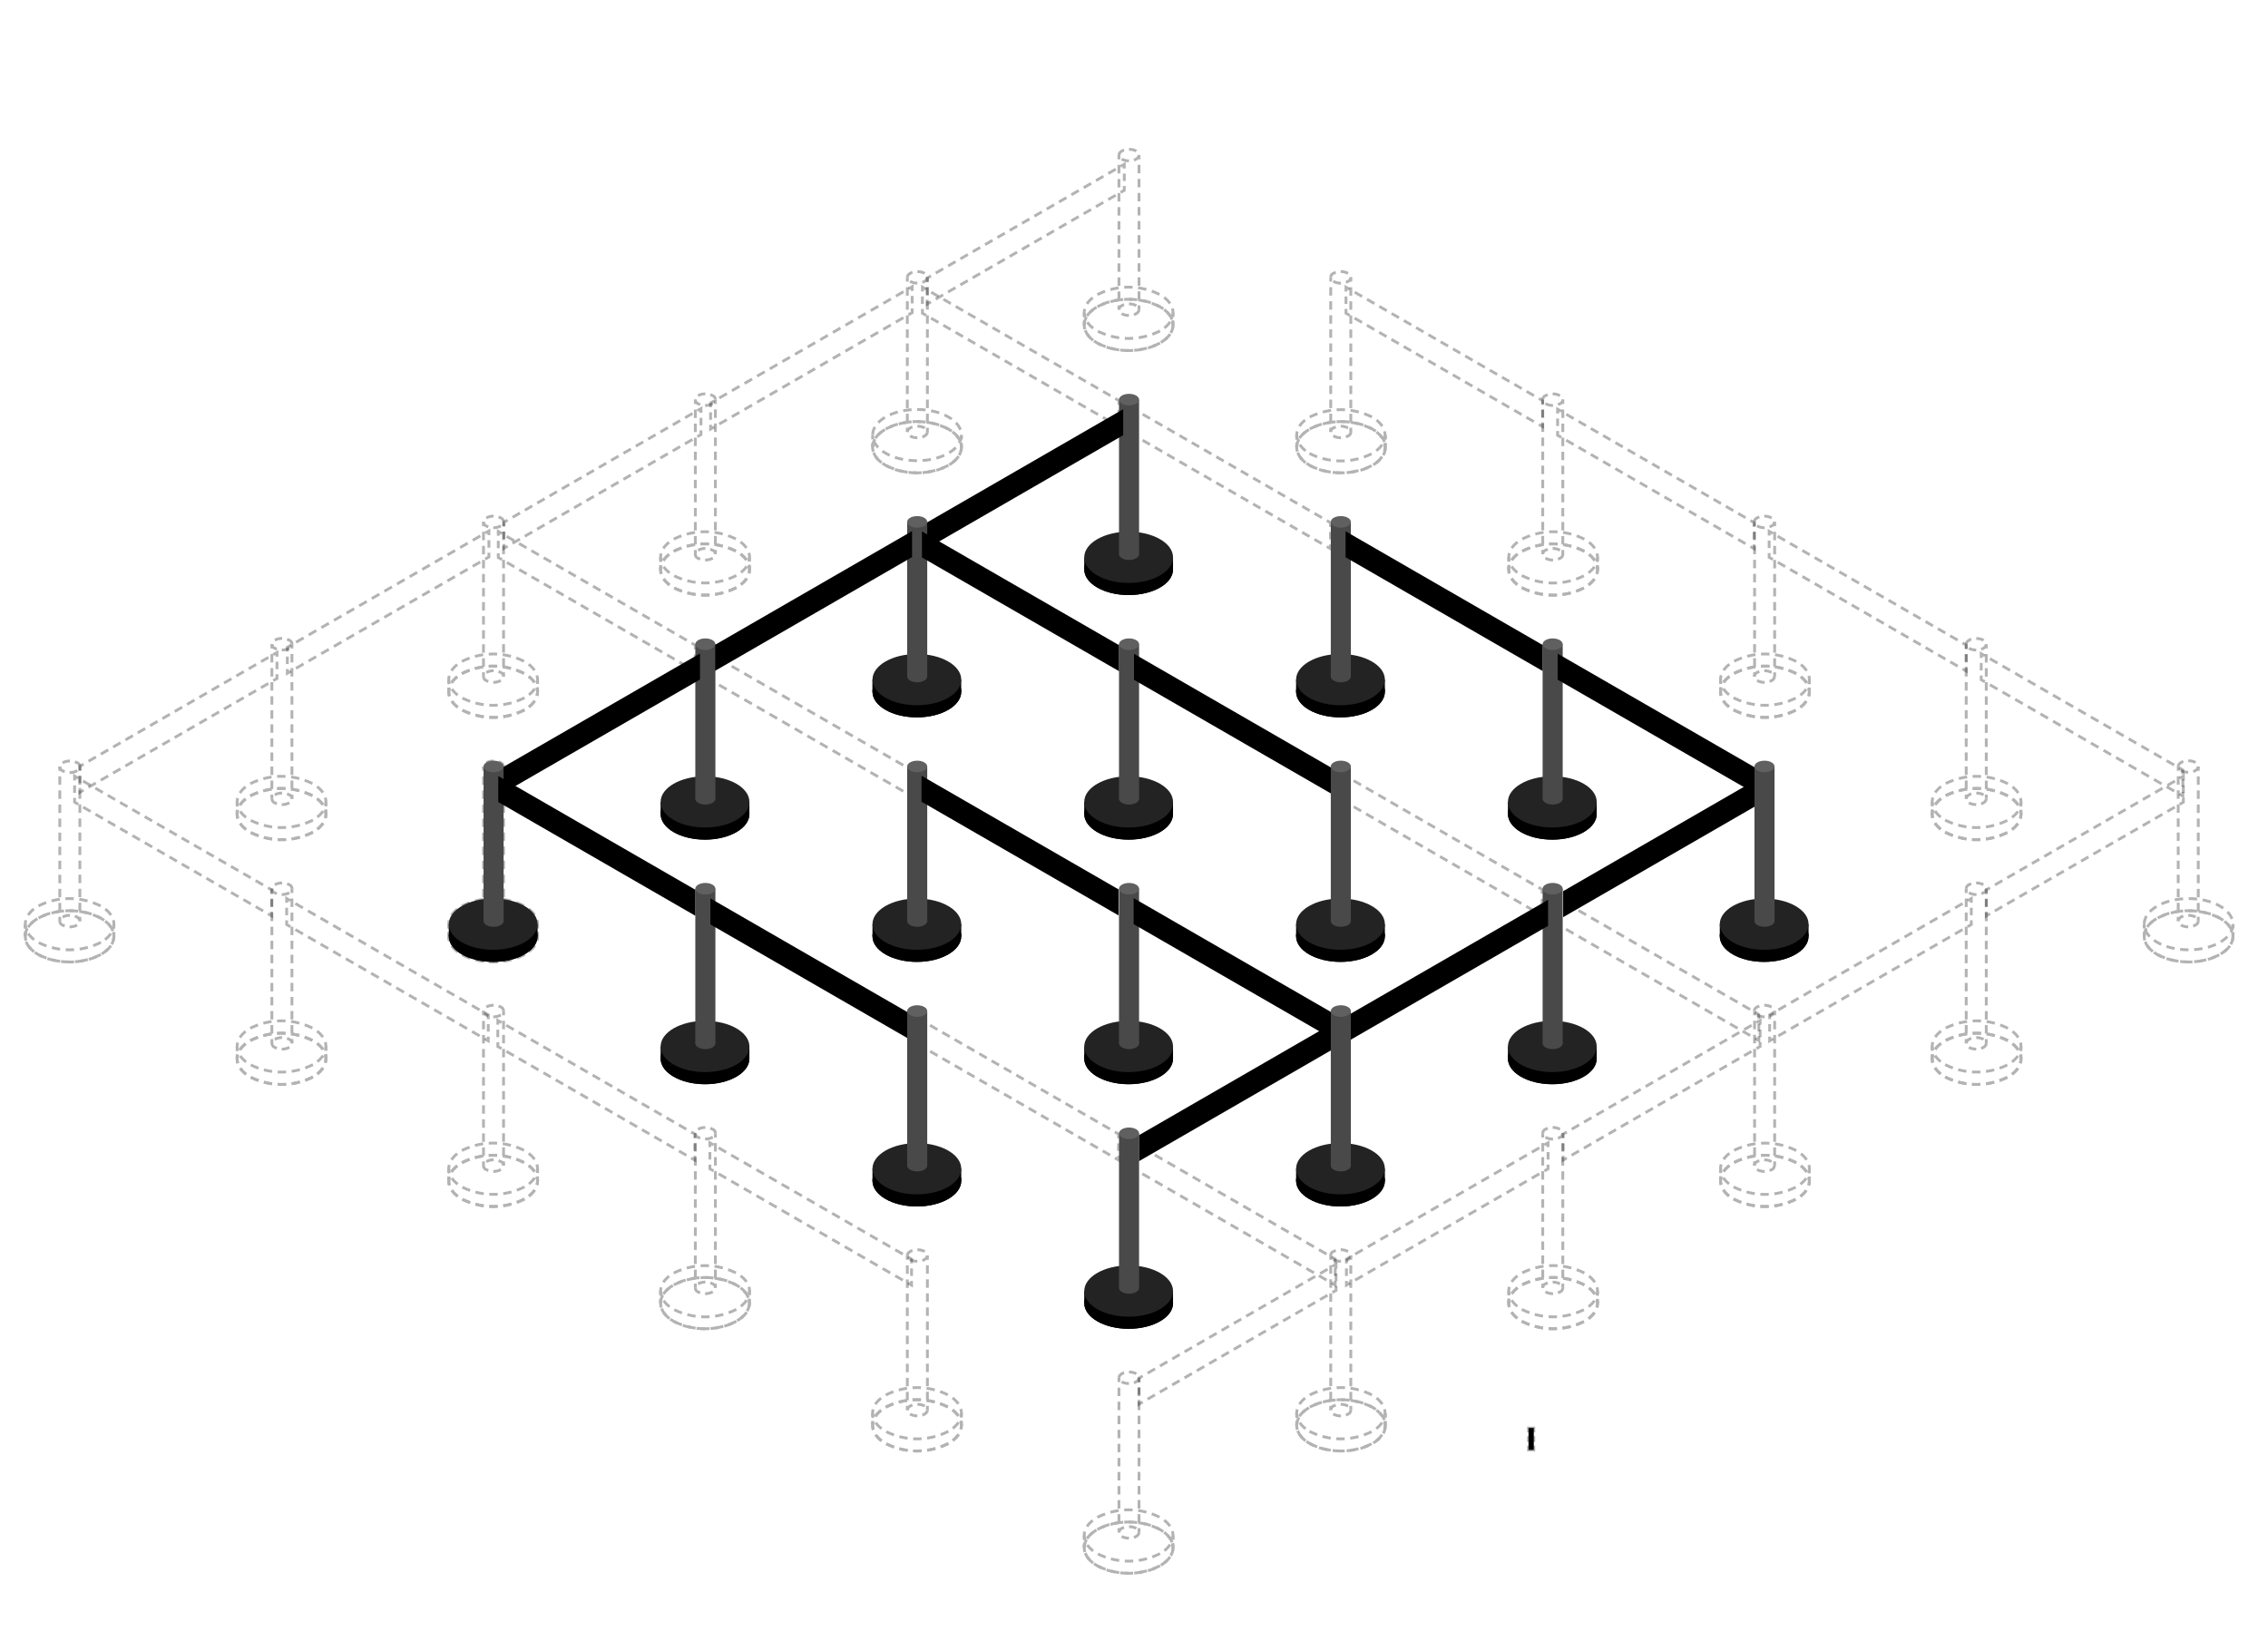 <svg id="Layer_1" data-name="Layer 1" xmlns="http://www.w3.org/2000/svg" viewBox="0 0 400.09 287.78"><defs><style>.cls-1{opacity:0.3;}.cls-10,.cls-11,.cls-12,.cls-13,.cls-14,.cls-15,.cls-16,.cls-2,.cls-3,.cls-4,.cls-5,.cls-6,.cls-7,.cls-8,.cls-9{fill:none;stroke:#000;stroke-miterlimit:10;stroke-width:0.5px;}.cls-2{stroke-dasharray:1.48 0.99;}.cls-4{stroke-dasharray:1.49 0.99;}.cls-5{stroke-dasharray:1.34 0.89;}.cls-6{stroke-dasharray:1.5 1;}.cls-7{stroke-dasharray:1.32 0.88;}.cls-8{stroke-dasharray:1.5 1;}.cls-9{stroke-dasharray:1.32 0.88;}.cls-10{stroke-dasharray:1.51 1;}.cls-11{stroke-dasharray:1.51 1;}.cls-12{stroke-dasharray:1.54 1.03;}.cls-13{stroke-dasharray:1.5 1;}.cls-14{stroke-dasharray:1.5 1;}.cls-15{stroke-dasharray:1.51 1;}.cls-16{stroke-dasharray:1.01 0.67;}.cls-17{fill:#232323;}.cls-18{fill:#494949;}.cls-19{fill:#606060;}</style></defs><g class="cls-1"><ellipse class="cls-2" cx="199.1" cy="57.32" rx="7.83" ry="4.52"/><path class="cls-2" d="M204.63,60.52a12.2,12.2,0,0,1-11.07,0c-3.06-1.77-3.06-4.63,0-6.39a12.2,12.2,0,0,1,11.07,0C207.69,55.89,207.69,58.75,204.63,60.52Z"/><line class="cls-3" x1="206.93" y1="57.32" x2="206.93" y2="56.57"/><line class="cls-3" x1="206.93" y1="55.93" x2="206.93" y2="55.18"/><line class="cls-3" x1="191.27" y1="55.18" x2="191.27" y2="55.93"/><line class="cls-3" x1="191.27" y1="56.57" x2="191.27" y2="57.32"/><path class="cls-2" d="M204.63,58.38a12.2,12.2,0,0,1-11.07,0c-3.06-1.77-3.06-4.63,0-6.39a12.2,12.2,0,0,1,11.07,0C207.69,53.75,207.69,56.61,204.63,58.38Z"/><line class="cls-3" x1="197.39" y1="27.36" x2="197.39" y2="28.11"/><line class="cls-4" x1="197.39" y1="29.1" x2="197.39" y2="53.39"/><line class="cls-3" x1="197.39" y1="53.88" x2="197.39" y2="54.63"/><line class="cls-3" x1="200.93" y1="54.63" x2="200.93" y2="53.88"/><line class="cls-4" x1="200.93" y1="52.89" x2="200.93" y2="28.6"/><line class="cls-3" x1="200.93" y1="28.11" x2="200.93" y2="27.36"/><ellipse class="cls-5" cx="199.16" cy="54.63" rx="1.77" ry="1.02"/><ellipse class="cls-5" cx="199.16" cy="27.36" rx="1.77" ry="1.02"/></g><g class="cls-1"><ellipse class="cls-2" cx="199.1" cy="273.04" rx="7.83" ry="4.52"/><path class="cls-2" d="M204.63,276.23a12.2,12.2,0,0,1-11.07,0c-3.06-1.76-3.06-4.62,0-6.39a12.26,12.26,0,0,1,11.07,0C207.69,271.61,207.69,274.47,204.63,276.23Z"/><line class="cls-3" x1="206.93" y1="273.04" x2="206.93" y2="272.29"/><line class="cls-3" x1="206.93" y1="271.65" x2="206.93" y2="270.9"/><line class="cls-3" x1="191.27" y1="270.9" x2="191.27" y2="271.65"/><line class="cls-3" x1="191.27" y1="272.29" x2="191.27" y2="273.04"/><path class="cls-2" d="M204.63,274.09a12.2,12.2,0,0,1-11.07,0c-3.06-1.76-3.06-4.62,0-6.39a12.2,12.2,0,0,1,11.07,0C207.69,269.47,207.69,272.33,204.63,274.09Z"/><line class="cls-3" x1="197.39" y1="243.07" x2="197.39" y2="243.82"/><line class="cls-4" x1="197.39" y1="244.81" x2="197.39" y2="269.1"/><line class="cls-3" x1="197.39" y1="269.6" x2="197.39" y2="270.35"/><line class="cls-3" x1="200.93" y1="270.35" x2="200.93" y2="269.6"/><line class="cls-4" x1="200.93" y1="268.61" x2="200.93" y2="244.32"/><line class="cls-3" x1="200.93" y1="243.82" x2="200.93" y2="243.07"/><ellipse class="cls-5" cx="199.16" cy="270.35" rx="1.77" ry="1.02"/><ellipse class="cls-5" cx="199.16" cy="243.07" rx="1.77" ry="1.02"/></g><g class="cls-1"><path class="cls-2" d="M167.31,82.09a12.22,12.22,0,0,1-11.08,0c-3.06-1.76-3.06-4.62,0-6.39a12.22,12.22,0,0,1,11.08,0C170.36,77.47,170.36,80.33,167.31,82.09Z"/><ellipse class="cls-2" cx="161.77" cy="78.9" rx="7.83" ry="4.52"/><line class="cls-3" x1="169.6" y1="78.9" x2="169.6" y2="78.15"/><line class="cls-3" x1="169.6" y1="77.51" x2="169.6" y2="76.76"/><line class="cls-3" x1="153.94" y1="76.76" x2="153.94" y2="77.51"/><line class="cls-3" x1="153.94" y1="78.15" x2="153.94" y2="78.9"/><ellipse class="cls-2" cx="161.77" cy="76.76" rx="7.83" ry="4.52"/><line class="cls-3" x1="160.06" y1="48.93" x2="160.06" y2="49.68"/><line class="cls-4" x1="160.06" y1="50.67" x2="160.06" y2="74.96"/><line class="cls-3" x1="160.06" y1="75.46" x2="160.06" y2="76.21"/><line class="cls-3" x1="163.6" y1="76.21" x2="163.6" y2="75.46"/><line class="cls-4" x1="163.6" y1="74.47" x2="163.6" y2="50.18"/><line class="cls-3" x1="163.6" y1="49.68" x2="163.6" y2="48.93"/><ellipse class="cls-5" cx="161.83" cy="76.21" rx="1.77" ry="1.02"/><ellipse class="cls-5" cx="161.83" cy="48.93" rx="1.77" ry="1.02"/></g><g class="cls-1"><path class="cls-2" d="M167.31,254.66a12.22,12.22,0,0,1-11.08,0c-3.06-1.76-3.06-4.63,0-6.39a12.22,12.22,0,0,1,11.08,0C170.36,250,170.36,252.9,167.31,254.66Z"/><path class="cls-2" d="M167.3,254.66a12.2,12.2,0,0,1-11.07,0c-3.06-1.76-3.06-4.63,0-6.39a12.2,12.2,0,0,1,11.07,0C170.36,250,170.36,252.9,167.3,254.66Z"/><line class="cls-3" x1="169.6" y1="251.46" x2="169.6" y2="250.71"/><line class="cls-3" x1="169.6" y1="250.07" x2="169.6" y2="249.32"/><line class="cls-3" x1="153.94" y1="249.32" x2="153.94" y2="250.07"/><line class="cls-3" x1="153.94" y1="250.71" x2="153.94" y2="251.46"/><path class="cls-2" d="M167.3,252.52a12.2,12.2,0,0,1-11.07,0c-3.06-1.77-3.06-4.63,0-6.39a12.2,12.2,0,0,1,11.07,0C170.36,247.89,170.36,250.75,167.3,252.52Z"/><line class="cls-3" x1="160.06" y1="221.5" x2="160.06" y2="222.25"/><line class="cls-4" x1="160.06" y1="223.24" x2="160.06" y2="247.53"/><line class="cls-3" x1="160.06" y1="248.02" x2="160.06" y2="248.77"/><line class="cls-3" x1="163.6" y1="248.77" x2="163.6" y2="248.02"/><line class="cls-4" x1="163.6" y1="247.03" x2="163.6" y2="222.74"/><line class="cls-3" x1="163.6" y1="222.25" x2="163.6" y2="221.5"/><ellipse class="cls-5" cx="161.83" cy="248.77" rx="1.77" ry="1.02"/><ellipse class="cls-5" cx="161.83" cy="221.5" rx="1.77" ry="1.02"/></g><g class="cls-1"><path class="cls-2" d="M129.9,103.67a12.26,12.26,0,0,1-11.07,0c-3.06-1.77-3.06-4.63,0-6.4a12.26,12.26,0,0,1,11.07,0C133,99,133,101.9,129.9,103.67Z"/><path class="cls-2" d="M129.9,103.67a12.26,12.26,0,0,1-11.07,0c-3.06-1.77-3.06-4.63,0-6.4a12.26,12.26,0,0,1,11.07,0C133,99,133,101.9,129.9,103.67Z"/><line class="cls-3" x1="132.19" y1="100.47" x2="132.19" y2="99.72"/><line class="cls-3" x1="132.19" y1="99.08" x2="132.19" y2="98.33"/><line class="cls-3" x1="116.53" y1="98.33" x2="116.53" y2="99.08"/><line class="cls-3" x1="116.53" y1="99.72" x2="116.53" y2="100.47"/><path class="cls-2" d="M129.9,101.53a12.26,12.26,0,0,1-11.07,0c-3.06-1.77-3.06-4.63,0-6.4a12.26,12.26,0,0,1,11.07,0C133,96.9,133,99.76,129.9,101.53Z"/><line class="cls-3" x1="122.66" y1="70.51" x2="122.66" y2="71.26"/><line class="cls-4" x1="122.66" y1="72.25" x2="122.66" y2="96.53"/><line class="cls-3" x1="122.66" y1="97.03" x2="122.66" y2="97.78"/><line class="cls-3" x1="126.2" y1="97.78" x2="126.2" y2="97.03"/><line class="cls-4" x1="126.2" y1="96.04" x2="126.2" y2="71.75"/><line class="cls-3" x1="126.2" y1="71.26" x2="126.2" y2="70.51"/><path class="cls-5" d="M125.68,98.5a2.78,2.78,0,0,1-2.51,0,.76.76,0,0,1,0-1.44,2.78,2.78,0,0,1,2.51,0A.76.76,0,0,1,125.68,98.5Z"/><path class="cls-5" d="M125.68,71.23a2.78,2.78,0,0,1-2.51,0,.77.77,0,0,1,0-1.45,2.78,2.78,0,0,1,2.51,0A.77.77,0,0,1,125.68,71.23Z"/></g><g class="cls-1"><path class="cls-2" d="M92.53,125.24a12.2,12.2,0,0,1-11.07,0c-3.06-1.76-3.06-4.63,0-6.39a12.2,12.2,0,0,1,11.07,0C95.59,120.61,95.59,123.48,92.53,125.24Z"/><path class="cls-2" d="M92.53,125.24a12.2,12.2,0,0,1-11.07,0c-3.06-1.76-3.06-4.63,0-6.39a12.2,12.2,0,0,1,11.07,0C95.59,120.61,95.59,123.48,92.53,125.24Z"/><line class="cls-3" x1="94.83" y1="122.04" x2="94.83" y2="121.29"/><line class="cls-3" x1="94.83" y1="120.65" x2="94.83" y2="119.9"/><line class="cls-3" x1="79.16" y1="119.9" x2="79.16" y2="120.65"/><line class="cls-3" x1="79.16" y1="121.29" x2="79.16" y2="122.04"/><path class="cls-2" d="M92.53,123.1a12.2,12.2,0,0,1-11.07,0c-3.06-1.76-3.06-4.63,0-6.39a12.2,12.2,0,0,1,11.07,0C95.59,118.47,95.59,121.34,92.53,123.1Z"/><line class="cls-3" x1="85.29" y1="92.08" x2="85.29" y2="92.83"/><line class="cls-4" x1="85.29" y1="93.82" x2="85.29" y2="118.11"/><line class="cls-3" x1="85.29" y1="118.6" x2="85.29" y2="119.35"/><line class="cls-3" x1="88.83" y1="119.35" x2="88.83" y2="118.6"/><line class="cls-4" x1="88.83" y1="117.61" x2="88.83" y2="93.33"/><line class="cls-3" x1="88.83" y1="92.83" x2="88.83" y2="92.08"/><path class="cls-5" d="M88.31,120.08a2.75,2.75,0,0,1-2.5,0,.77.77,0,0,1,0-1.45,2.75,2.75,0,0,1,2.5,0A.77.77,0,0,1,88.31,120.08Z"/><path class="cls-5" d="M88.31,92.8a2.75,2.75,0,0,1-2.5,0,.76.76,0,0,1,0-1.44,2.75,2.75,0,0,1,2.5,0A.76.76,0,0,1,88.31,92.8Z"/></g><g class="cls-1"><path class="cls-2" d="M92.53,168.39a12.2,12.2,0,0,1-11.07,0c-3.06-1.77-3.06-4.63,0-6.39a12.2,12.2,0,0,1,11.07,0C95.59,163.76,95.59,166.62,92.53,168.39Z"/><path class="cls-2" d="M92.53,168.39a12.2,12.2,0,0,1-11.07,0c-3.06-1.77-3.06-4.63,0-6.39a12.2,12.2,0,0,1,11.07,0C95.59,163.76,95.59,166.62,92.53,168.39Z"/><line class="cls-3" x1="94.83" y1="165.19" x2="94.83" y2="164.44"/><line class="cls-3" x1="94.83" y1="163.8" x2="94.83" y2="163.05"/><line class="cls-3" x1="79.16" y1="163.05" x2="79.16" y2="163.8"/><line class="cls-3" x1="79.16" y1="164.44" x2="79.16" y2="165.19"/><path class="cls-2" d="M92.53,166.25a12.26,12.26,0,0,1-11.07,0c-3.06-1.77-3.06-4.63,0-6.39a12.2,12.2,0,0,1,11.07,0C95.59,161.62,95.59,164.48,92.53,166.25Z"/><line class="cls-3" x1="85.29" y1="135.23" x2="85.29" y2="135.98"/><line class="cls-4" x1="85.29" y1="136.97" x2="85.29" y2="161.26"/><line class="cls-3" x1="85.29" y1="161.75" x2="85.29" y2="162.5"/><line class="cls-3" x1="88.83" y1="162.5" x2="88.83" y2="161.75"/><line class="cls-4" x1="88.83" y1="160.76" x2="88.83" y2="136.47"/><line class="cls-3" x1="88.83" y1="135.98" x2="88.83" y2="135.23"/><path class="cls-5" d="M88.31,163.22a2.75,2.75,0,0,1-2.5,0,.76.76,0,0,1,0-1.44,2.75,2.75,0,0,1,2.5,0A.76.76,0,0,1,88.31,163.22Z"/><path class="cls-5" d="M88.31,136a2.75,2.75,0,0,1-2.5,0,.77.77,0,0,1,0-1.45,2.82,2.82,0,0,1,2.5,0A.77.77,0,0,1,88.31,136Z"/></g><g class="cls-1"><path class="cls-2" d="M92.53,211.53a12.26,12.26,0,0,1-11.07,0c-3.06-1.77-3.06-4.63,0-6.39a12.2,12.2,0,0,1,11.07,0C95.59,206.9,95.59,209.76,92.53,211.53Z"/><path class="cls-2" d="M92.53,211.53a12.26,12.26,0,0,1-11.07,0c-3.06-1.77-3.06-4.63,0-6.39a12.2,12.2,0,0,1,11.07,0C95.59,206.9,95.59,209.76,92.53,211.53Z"/><line class="cls-3" x1="94.83" y1="208.33" x2="94.83" y2="207.58"/><line class="cls-3" x1="94.83" y1="206.94" x2="94.83" y2="206.19"/><line class="cls-3" x1="79.16" y1="206.19" x2="79.16" y2="206.94"/><line class="cls-3" x1="79.16" y1="207.58" x2="79.16" y2="208.33"/><path class="cls-2" d="M92.53,209.39a12.26,12.26,0,0,1-11.07,0c-3.06-1.77-3.06-4.63,0-6.4a12.23,12.23,0,0,1,11.07,0C95.59,204.76,95.59,207.62,92.53,209.39Z"/><line class="cls-3" x1="85.29" y1="178.37" x2="85.29" y2="179.12"/><line class="cls-4" x1="85.29" y1="180.11" x2="85.29" y2="204.4"/><line class="cls-3" x1="85.29" y1="204.89" x2="85.29" y2="205.64"/><line class="cls-3" x1="88.83" y1="205.64" x2="88.83" y2="204.89"/><line class="cls-4" x1="88.83" y1="203.9" x2="88.83" y2="179.61"/><line class="cls-3" x1="88.83" y1="179.12" x2="88.83" y2="178.37"/><path class="cls-5" d="M88.31,206.36a2.75,2.75,0,0,1-2.5,0,.76.76,0,0,1,0-1.44,2.75,2.75,0,0,1,2.5,0A.76.76,0,0,1,88.31,206.36Z"/><path class="cls-5" d="M88.31,179.09a2.75,2.75,0,0,1-2.5,0,.77.77,0,0,1,0-1.45,2.82,2.82,0,0,1,2.5,0A.77.77,0,0,1,88.31,179.09Z"/></g><g class="cls-1"><path class="cls-2" d="M55.2,146.82a12.26,12.26,0,0,1-11.07,0c-3.06-1.77-3.06-4.63,0-6.4a12.26,12.26,0,0,1,11.07,0C58.26,142.19,58.26,145.05,55.2,146.82Z"/><path class="cls-2" d="M55.2,146.82a12.26,12.26,0,0,1-11.07,0c-3.06-1.77-3.06-4.63,0-6.4a12.26,12.26,0,0,1,11.07,0C58.26,142.19,58.26,145.05,55.2,146.82Z"/><line class="cls-3" x1="57.5" y1="143.62" x2="57.5" y2="142.87"/><line class="cls-3" x1="57.5" y1="142.23" x2="57.5" y2="141.48"/><line class="cls-3" x1="41.83" y1="141.48" x2="41.83" y2="142.23"/><line class="cls-3" x1="41.83" y1="142.87" x2="41.83" y2="143.62"/><path class="cls-2" d="M55.2,144.68a12.26,12.26,0,0,1-11.07,0c-3.06-1.77-3.06-4.63,0-6.4a12.26,12.26,0,0,1,11.07,0C58.26,140.05,58.26,142.91,55.2,144.68Z"/><line class="cls-3" x1="47.96" y1="113.65" x2="47.96" y2="114.4"/><line class="cls-4" x1="47.96" y1="115.39" x2="47.96" y2="139.68"/><line class="cls-3" x1="47.96" y1="140.18" x2="47.96" y2="140.93"/><line class="cls-3" x1="51.5" y1="140.93" x2="51.5" y2="140.18"/><line class="cls-4" x1="51.5" y1="139.19" x2="51.5" y2="114.9"/><line class="cls-3" x1="51.5" y1="114.4" x2="51.5" y2="113.65"/><path class="cls-5" d="M51,141.65a2.75,2.75,0,0,1-2.5,0,.76.76,0,0,1,0-1.44,2.75,2.75,0,0,1,2.5,0A.76.76,0,0,1,51,141.65Z"/><path class="cls-5" d="M51,114.38a2.82,2.82,0,0,1-2.5,0,.77.77,0,0,1,0-1.45,2.75,2.75,0,0,1,2.5,0A.77.77,0,0,1,51,114.38Z"/></g><g class="cls-1"><path class="cls-2" d="M55.2,190a12.26,12.26,0,0,1-11.07,0c-3.06-1.77-3.06-4.63,0-6.4a12.26,12.26,0,0,1,11.07,0C58.26,185.33,58.26,188.19,55.2,190Z"/><path class="cls-2" d="M55.2,190a12.26,12.26,0,0,1-11.07,0c-3.06-1.77-3.06-4.63,0-6.4a12.26,12.26,0,0,1,11.07,0C58.26,185.33,58.26,188.19,55.2,190Z"/><line class="cls-3" x1="57.5" y1="186.76" x2="57.5" y2="186.01"/><line class="cls-3" x1="57.5" y1="185.37" x2="57.5" y2="184.62"/><line class="cls-3" x1="41.83" y1="184.62" x2="41.83" y2="185.37"/><line class="cls-3" x1="41.83" y1="186.01" x2="41.83" y2="186.76"/><path class="cls-2" d="M55.2,187.82a12.26,12.26,0,0,1-11.07,0c-3.06-1.77-3.06-4.63,0-6.4a12.26,12.26,0,0,1,11.07,0C58.26,183.19,58.26,186.05,55.2,187.82Z"/><line class="cls-3" x1="47.96" y1="156.79" x2="47.96" y2="157.54"/><line class="cls-4" x1="47.96" y1="158.53" x2="47.96" y2="182.82"/><line class="cls-3" x1="47.96" y1="183.32" x2="47.96" y2="184.07"/><line class="cls-3" x1="51.5" y1="184.07" x2="51.5" y2="183.32"/><line class="cls-4" x1="51.5" y1="182.33" x2="51.5" y2="158.04"/><line class="cls-3" x1="51.5" y1="157.54" x2="51.5" y2="156.79"/><path class="cls-5" d="M51,184.79a2.75,2.75,0,0,1-2.5,0,.76.76,0,0,1,0-1.44,2.75,2.75,0,0,1,2.5,0A.76.76,0,0,1,51,184.79Z"/><path class="cls-5" d="M51,157.52a2.82,2.82,0,0,1-2.5,0,.77.77,0,0,1,0-1.45,2.75,2.75,0,0,1,2.5,0A.77.77,0,0,1,51,157.52Z"/></g><g class="cls-1"><ellipse class="cls-2" cx="12.26" cy="165.19" rx="7.83" ry="4.52"/><path class="cls-2" d="M17.8,168.39a12.22,12.22,0,0,1-11.08,0c-3-1.77-3-4.63,0-6.39a12.22,12.22,0,0,1,11.08,0C20.86,163.76,20.86,166.62,17.8,168.39Z"/><line class="cls-3" x1="20.09" y1="165.19" x2="20.09" y2="164.44"/><line class="cls-3" x1="20.09" y1="163.8" x2="20.09" y2="163.05"/><line class="cls-3" x1="4.43" y1="163.05" x2="4.43" y2="163.8"/><line class="cls-3" x1="4.43" y1="164.44" x2="4.43" y2="165.19"/><path class="cls-2" d="M17.8,166.25a12.29,12.29,0,0,1-11.08,0c-3-1.77-3-4.63,0-6.39a12.22,12.22,0,0,1,11.08,0C20.86,161.62,20.86,164.48,17.8,166.25Z"/><line class="cls-3" x1="10.55" y1="135.23" x2="10.55" y2="135.98"/><line class="cls-4" x1="10.55" y1="136.97" x2="10.55" y2="161.26"/><line class="cls-3" x1="10.55" y1="161.75" x2="10.55" y2="162.5"/><line class="cls-3" x1="14.09" y1="162.5" x2="14.09" y2="161.75"/><line class="cls-4" x1="14.09" y1="160.76" x2="14.09" y2="136.47"/><line class="cls-3" x1="14.09" y1="135.98" x2="14.09" y2="135.23"/><path class="cls-5" d="M13.57,163.22a2.75,2.75,0,0,1-2.5,0,.76.76,0,0,1,0-1.44,2.75,2.75,0,0,1,2.5,0C14.27,162.18,14.27,162.83,13.57,163.22Z"/><path class="cls-5" d="M13.57,136a2.75,2.75,0,0,1-2.5,0,.77.77,0,0,1,0-1.45,2.82,2.82,0,0,1,2.5,0A.76.76,0,0,1,13.57,136Z"/></g><g class="cls-1"><ellipse class="cls-2" cx="124.36" cy="229.9" rx="7.83" ry="4.52"/><path class="cls-2" d="M129.9,233.1a12.23,12.23,0,0,1-11.07,0c-3.06-1.76-3.06-4.62,0-6.39a12.26,12.26,0,0,1,11.07,0C133,228.47,133,231.33,129.9,233.1Z"/><line class="cls-3" x1="132.19" y1="229.9" x2="132.19" y2="229.15"/><line class="cls-3" x1="132.19" y1="228.51" x2="132.19" y2="227.76"/><line class="cls-3" x1="116.53" y1="227.76" x2="116.53" y2="228.51"/><line class="cls-3" x1="116.53" y1="229.15" x2="116.53" y2="229.9"/><path class="cls-2" d="M129.9,231a12.2,12.2,0,0,1-11.07,0c-3.06-1.76-3.06-4.62,0-6.39a12.26,12.26,0,0,1,11.07,0C133,226.33,133,229.19,129.9,231Z"/><line class="cls-3" x1="122.66" y1="199.93" x2="122.66" y2="200.68"/><line class="cls-4" x1="122.66" y1="201.67" x2="122.66" y2="225.96"/><line class="cls-3" x1="122.66" y1="226.46" x2="122.66" y2="227.21"/><line class="cls-3" x1="126.2" y1="227.21" x2="126.2" y2="226.46"/><line class="cls-4" x1="126.2" y1="225.47" x2="126.2" y2="201.18"/><line class="cls-3" x1="126.2" y1="200.68" x2="126.2" y2="199.93"/><path class="cls-5" d="M125.68,227.93a2.78,2.78,0,0,1-2.51,0,.77.77,0,0,1,0-1.45,2.84,2.84,0,0,1,2.51,0A.77.77,0,0,1,125.68,227.93Z"/><path class="cls-5" d="M125.68,200.65a2.78,2.78,0,0,1-2.51,0,.76.76,0,0,1,0-1.44,2.78,2.78,0,0,1,2.51,0A.76.76,0,0,1,125.68,200.65Z"/></g><g class="cls-1"><ellipse class="cls-2" cx="236.58" cy="78.9" rx="7.83" ry="4.52"/><path class="cls-2" d="M231,82.1a12.29,12.29,0,0,0,11.08,0c3-1.77,3-4.63,0-6.4a12.29,12.29,0,0,0-11.08,0C228,77.47,228,80.33,231,82.1Z"/><line class="cls-3" x1="228.75" y1="78.9" x2="228.75" y2="78.15"/><line class="cls-3" x1="228.75" y1="77.51" x2="228.75" y2="76.76"/><line class="cls-3" x1="244.41" y1="76.76" x2="244.41" y2="77.51"/><line class="cls-3" x1="244.41" y1="78.15" x2="244.41" y2="78.9"/><path class="cls-2" d="M231,80a12.29,12.29,0,0,0,11.08,0c3-1.77,3-4.63,0-6.4a12.29,12.29,0,0,0-11.08,0C228,75.33,228,78.19,231,80Z"/><line class="cls-3" x1="238.29" y1="48.93" x2="238.29" y2="49.68"/><line class="cls-4" x1="238.29" y1="50.68" x2="238.29" y2="74.96"/><line class="cls-3" x1="238.29" y1="75.46" x2="238.29" y2="76.21"/><line class="cls-3" x1="234.75" y1="76.21" x2="234.75" y2="75.46"/><line class="cls-4" x1="234.75" y1="74.47" x2="234.75" y2="50.18"/><line class="cls-3" x1="234.75" y1="49.68" x2="234.75" y2="48.93"/><path class="cls-5" d="M235.26,76.93a2.78,2.78,0,0,0,2.51,0,.76.76,0,0,0,0-1.44,2.78,2.78,0,0,0-2.51,0A.76.76,0,0,0,235.26,76.93Z"/><path class="cls-5" d="M235.26,49.66a2.78,2.78,0,0,0,2.51,0,.77.77,0,0,0,0-1.45,2.78,2.78,0,0,0-2.51,0A.77.77,0,0,0,235.26,49.66Z"/></g><g class="cls-1"><path class="cls-2" d="M231,254.66a12.22,12.22,0,0,0,11.08,0c3-1.76,3-4.63,0-6.39a12.22,12.22,0,0,0-11.08,0C228,250,228,252.9,231,254.66Z"/><ellipse class="cls-2" cx="236.58" cy="251.47" rx="7.83" ry="4.52"/><line class="cls-3" x1="228.75" y1="251.47" x2="228.75" y2="250.72"/><line class="cls-3" x1="228.75" y1="250.08" x2="228.75" y2="249.33"/><line class="cls-3" x1="244.41" y1="249.33" x2="244.41" y2="250.08"/><line class="cls-3" x1="244.41" y1="250.72" x2="244.41" y2="251.47"/><path class="cls-2" d="M231,252.52a12.22,12.22,0,0,0,11.08,0c3-1.76,3-4.63,0-6.39a12.22,12.22,0,0,0-11.08,0C228,247.89,228,250.76,231,252.52Z"/><line class="cls-3" x1="238.29" y1="221.5" x2="238.29" y2="222.25"/><line class="cls-4" x1="238.29" y1="223.24" x2="238.29" y2="247.53"/><line class="cls-3" x1="238.29" y1="248.03" x2="238.29" y2="248.78"/><line class="cls-3" x1="234.75" y1="248.78" x2="234.75" y2="248.03"/><line class="cls-4" x1="234.75" y1="247.03" x2="234.75" y2="222.75"/><line class="cls-3" x1="234.75" y1="222.25" x2="234.75" y2="221.5"/><path class="cls-5" d="M235.26,249.5a2.78,2.78,0,0,0,2.51,0,.77.77,0,0,0,0-1.45,2.78,2.78,0,0,0-2.51,0A.77.77,0,0,0,235.26,249.5Z"/><path class="cls-5" d="M235.26,222.22a2.78,2.78,0,0,0,2.51,0,.76.76,0,0,0,0-1.44,2.78,2.78,0,0,0-2.51,0A.76.76,0,0,0,235.26,222.22Z"/></g><g class="cls-1"><path class="cls-2" d="M268.44,103.67a12.22,12.22,0,0,0,11.08,0c3.06-1.77,3.06-4.63,0-6.39a12.22,12.22,0,0,0-11.08,0C265.39,99,265.39,101.9,268.44,103.67Z"/><path class="cls-2" d="M268.45,103.67a12.2,12.2,0,0,0,11.07,0c3.06-1.77,3.06-4.63,0-6.39a12.2,12.2,0,0,0-11.07,0C265.39,99,265.39,101.9,268.45,103.67Z"/><line class="cls-3" x1="266.15" y1="100.47" x2="266.15" y2="99.72"/><line class="cls-3" x1="266.15" y1="99.08" x2="266.15" y2="98.33"/><line class="cls-3" x1="281.81" y1="98.33" x2="281.81" y2="99.08"/><line class="cls-3" x1="281.81" y1="99.72" x2="281.81" y2="100.47"/><path class="cls-2" d="M268.45,101.53a12.2,12.2,0,0,0,11.07,0c3.06-1.77,3.06-4.63,0-6.39a12.2,12.2,0,0,0-11.07,0C265.39,96.9,265.39,99.76,268.45,101.53Z"/><line class="cls-3" x1="275.69" y1="70.51" x2="275.69" y2="71.26"/><line class="cls-4" x1="275.69" y1="72.25" x2="275.69" y2="96.54"/><line class="cls-3" x1="275.69" y1="97.03" x2="275.69" y2="97.78"/><line class="cls-3" x1="272.15" y1="97.78" x2="272.15" y2="97.03"/><line class="cls-4" x1="272.15" y1="96.04" x2="272.15" y2="71.75"/><line class="cls-3" x1="272.15" y1="71.26" x2="272.15" y2="70.51"/><path class="cls-5" d="M272.67,98.5a2.75,2.75,0,0,0,2.5,0,.76.76,0,0,0,0-1.44,2.75,2.75,0,0,0-2.5,0A.76.76,0,0,0,272.67,98.5Z"/><path class="cls-5" d="M272.67,71.23a2.75,2.75,0,0,0,2.5,0,.76.76,0,0,0,0-1.44,2.75,2.75,0,0,0-2.5,0A.76.76,0,0,0,272.67,71.23Z"/></g><g class="cls-1"><path class="cls-2" d="M305.81,125.24a12.22,12.22,0,0,0,11.08,0c3.06-1.76,3.06-4.62,0-6.39a12.22,12.22,0,0,0-11.08,0C302.75,120.62,302.75,123.48,305.81,125.24Z"/><path class="cls-2" d="M305.81,125.24a12.22,12.22,0,0,0,11.08,0c3.06-1.76,3.06-4.62,0-6.39a12.22,12.22,0,0,0-11.08,0C302.75,120.62,302.75,123.48,305.81,125.24Z"/><line class="cls-3" x1="303.52" y1="122.05" x2="303.52" y2="121.3"/><line class="cls-3" x1="303.52" y1="120.66" x2="303.52" y2="119.91"/><line class="cls-3" x1="319.18" y1="119.91" x2="319.18" y2="120.66"/><line class="cls-3" x1="319.18" y1="121.3" x2="319.18" y2="122.05"/><path class="cls-2" d="M305.81,123.1a12.22,12.22,0,0,0,11.08,0c3.06-1.76,3.06-4.62,0-6.39a12.22,12.22,0,0,0-11.08,0C302.75,118.48,302.75,121.34,305.81,123.1Z"/><line class="cls-3" x1="313.06" y1="92.08" x2="313.06" y2="92.83"/><line class="cls-4" x1="313.06" y1="93.82" x2="313.06" y2="118.11"/><line class="cls-3" x1="313.06" y1="118.61" x2="313.06" y2="119.36"/><line class="cls-3" x1="309.52" y1="119.36" x2="309.52" y2="118.61"/><line class="cls-4" x1="309.52" y1="117.61" x2="309.52" y2="93.33"/><line class="cls-3" x1="309.52" y1="92.83" x2="309.52" y2="92.08"/><path class="cls-5" d="M310,120.08a2.75,2.75,0,0,0,2.5,0,.77.77,0,0,0,0-1.45,2.75,2.75,0,0,0-2.5,0A.77.77,0,0,0,310,120.08Z"/><path class="cls-5" d="M310,92.8a2.75,2.75,0,0,0,2.5,0,.76.76,0,0,0,0-1.44,2.75,2.75,0,0,0-2.5,0A.76.76,0,0,0,310,92.8Z"/></g><g class="cls-1"><path class="cls-2" d="M305.81,211.53a12.22,12.22,0,0,0,11.08,0c3.06-1.76,3.06-4.63,0-6.39a12.22,12.22,0,0,0-11.08,0C302.75,206.9,302.75,209.77,305.81,211.53Z"/><path class="cls-2" d="M305.81,211.53a12.22,12.22,0,0,0,11.08,0c3.06-1.76,3.06-4.63,0-6.39a12.22,12.22,0,0,0-11.08,0C302.75,206.9,302.75,209.77,305.81,211.53Z"/><line class="cls-3" x1="303.52" y1="208.33" x2="303.52" y2="207.58"/><line class="cls-3" x1="303.52" y1="206.94" x2="303.52" y2="206.19"/><line class="cls-3" x1="319.18" y1="206.19" x2="319.18" y2="206.94"/><line class="cls-3" x1="319.18" y1="207.58" x2="319.18" y2="208.33"/><path class="cls-2" d="M305.81,209.39a12.22,12.22,0,0,0,11.08,0c3.06-1.76,3.06-4.63,0-6.39a12.22,12.22,0,0,0-11.08,0C302.75,204.76,302.75,207.63,305.81,209.39Z"/><line class="cls-3" x1="313.06" y1="178.37" x2="313.06" y2="179.12"/><line class="cls-4" x1="313.06" y1="180.11" x2="313.06" y2="204.4"/><line class="cls-3" x1="313.06" y1="204.89" x2="313.06" y2="205.64"/><line class="cls-3" x1="309.52" y1="205.64" x2="309.52" y2="204.89"/><line class="cls-4" x1="309.52" y1="203.9" x2="309.52" y2="179.61"/><line class="cls-3" x1="309.52" y1="179.12" x2="309.52" y2="178.37"/><path class="cls-5" d="M310,206.37a2.82,2.82,0,0,0,2.5,0,.77.77,0,0,0,0-1.45,2.75,2.75,0,0,0-2.5,0A.77.77,0,0,0,310,206.37Z"/><path class="cls-5" d="M310,179.09a2.75,2.75,0,0,0,2.5,0,.76.76,0,0,0,0-1.44,2.75,2.75,0,0,0-2.5,0A.76.76,0,0,0,310,179.09Z"/></g><g class="cls-1"><path class="cls-2" d="M343.14,146.82a12.29,12.29,0,0,0,11.08,0c3.06-1.77,3.06-4.63,0-6.4a12.29,12.29,0,0,0-11.08,0C340.08,142.19,340.08,145.05,343.14,146.82Z"/><path class="cls-2" d="M343.14,146.82a12.29,12.29,0,0,0,11.08,0c3.06-1.77,3.06-4.63,0-6.4a12.29,12.29,0,0,0-11.08,0C340.09,142.19,340.09,145.05,343.14,146.82Z"/><line class="cls-3" x1="340.85" y1="143.62" x2="340.85" y2="142.87"/><line class="cls-3" x1="340.85" y1="142.23" x2="340.85" y2="141.48"/><line class="cls-3" x1="356.51" y1="141.48" x2="356.51" y2="142.23"/><line class="cls-3" x1="356.51" y1="142.87" x2="356.51" y2="143.62"/><path class="cls-2" d="M343.14,144.68a12.29,12.29,0,0,0,11.08,0c3.06-1.77,3.06-4.63,0-6.4a12.29,12.29,0,0,0-11.08,0C340.09,140.05,340.09,142.91,343.14,144.68Z"/><line class="cls-3" x1="350.39" y1="113.66" x2="350.39" y2="114.41"/><line class="cls-4" x1="350.39" y1="115.4" x2="350.39" y2="139.68"/><line class="cls-3" x1="350.39" y1="140.18" x2="350.39" y2="140.93"/><line class="cls-3" x1="346.85" y1="140.93" x2="346.85" y2="140.18"/><line class="cls-4" x1="346.85" y1="139.19" x2="346.85" y2="114.9"/><line class="cls-3" x1="346.85" y1="114.41" x2="346.85" y2="113.66"/><ellipse class="cls-5" cx="348.62" cy="140.93" rx="1.77" ry="1.02"/><ellipse class="cls-5" cx="348.62" cy="113.66" rx="1.77" ry="1.02"/></g><g class="cls-1"><path class="cls-2" d="M343.14,190a12.29,12.29,0,0,0,11.08,0c3.06-1.77,3.06-4.63,0-6.4a12.29,12.29,0,0,0-11.08,0C340.08,185.33,340.08,188.19,343.14,190Z"/><path class="cls-2" d="M343.14,190a12.29,12.29,0,0,0,11.08,0c3.06-1.77,3.06-4.63,0-6.4a12.29,12.29,0,0,0-11.08,0C340.09,185.33,340.09,188.19,343.14,190Z"/><line class="cls-3" x1="340.85" y1="186.76" x2="340.85" y2="186.01"/><line class="cls-3" x1="340.85" y1="185.37" x2="340.85" y2="184.62"/><line class="cls-3" x1="356.51" y1="184.62" x2="356.51" y2="185.37"/><line class="cls-3" x1="356.51" y1="186.01" x2="356.51" y2="186.76"/><path class="cls-2" d="M343.14,187.82a12.29,12.29,0,0,0,11.08,0c3.06-1.77,3.06-4.63,0-6.4a12.29,12.29,0,0,0-11.08,0C340.09,183.19,340.09,186.05,343.14,187.82Z"/><line class="cls-3" x1="350.39" y1="156.8" x2="350.39" y2="157.55"/><line class="cls-4" x1="350.39" y1="158.54" x2="350.39" y2="182.82"/><line class="cls-3" x1="350.39" y1="183.32" x2="350.39" y2="184.07"/><line class="cls-3" x1="346.85" y1="184.07" x2="346.85" y2="183.32"/><line class="cls-4" x1="346.85" y1="182.33" x2="346.85" y2="158.04"/><line class="cls-3" x1="346.85" y1="157.55" x2="346.85" y2="156.8"/><ellipse class="cls-5" cx="348.62" cy="184.07" rx="1.77" ry="1.02"/><path class="cls-5" d="M347.37,157.52a2.75,2.75,0,0,0,2.5,0,.77.77,0,0,0,0-1.45,2.75,2.75,0,0,0-2.5,0A.77.77,0,0,0,347.37,157.52Z"/></g><g class="cls-1"><path class="cls-2" d="M380.55,168.39a12.2,12.2,0,0,0,11.07,0c3.06-1.76,3.06-4.63,0-6.39a12.2,12.2,0,0,0-11.07,0C377.49,163.76,377.49,166.63,380.55,168.39Z"/><ellipse class="cls-2" cx="386.08" cy="165.19" rx="7.83" ry="4.52"/><line class="cls-3" x1="378.25" y1="165.19" x2="378.25" y2="164.44"/><line class="cls-3" x1="378.25" y1="163.8" x2="378.25" y2="163.05"/><line class="cls-3" x1="393.92" y1="163.05" x2="393.92" y2="163.8"/><line class="cls-3" x1="393.92" y1="164.44" x2="393.92" y2="165.19"/><ellipse class="cls-2" cx="386.08" cy="163.05" rx="7.83" ry="4.52"/><line class="cls-3" x1="387.79" y1="135.23" x2="387.79" y2="135.98"/><line class="cls-4" x1="387.79" y1="136.97" x2="387.79" y2="161.26"/><line class="cls-3" x1="387.79" y1="161.75" x2="387.79" y2="162.5"/><line class="cls-3" x1="384.25" y1="162.5" x2="384.25" y2="161.75"/><line class="cls-4" x1="384.25" y1="160.76" x2="384.25" y2="136.47"/><line class="cls-3" x1="384.25" y1="135.98" x2="384.25" y2="135.23"/><ellipse class="cls-5" cx="386.02" cy="162.5" rx="1.77" ry="1.02"/><ellipse class="cls-5" cx="386.02" cy="135.23" rx="1.77" ry="1.02"/></g><g class="cls-1"><path class="cls-2" d="M268.44,233.1a12.29,12.29,0,0,0,11.08,0c3.06-1.77,3.06-4.63,0-6.4a12.29,12.29,0,0,0-11.08,0C265.39,228.47,265.39,231.33,268.44,233.1Z"/><path class="cls-2" d="M268.45,233.1a12.26,12.26,0,0,0,11.07,0c3.06-1.77,3.06-4.63,0-6.4a12.26,12.26,0,0,0-11.07,0C265.39,228.47,265.39,231.33,268.45,233.1Z"/><line class="cls-3" x1="266.15" y1="229.9" x2="266.15" y2="229.15"/><line class="cls-3" x1="266.15" y1="228.51" x2="266.15" y2="227.76"/><line class="cls-3" x1="281.81" y1="227.76" x2="281.81" y2="228.51"/><line class="cls-3" x1="281.81" y1="229.15" x2="281.81" y2="229.9"/><path class="cls-2" d="M268.45,231a12.26,12.26,0,0,0,11.07,0c3.06-1.77,3.06-4.63,0-6.4a12.26,12.26,0,0,0-11.07,0C265.39,226.33,265.39,229.19,268.45,231Z"/><line class="cls-3" x1="275.69" y1="199.93" x2="275.69" y2="200.68"/><line class="cls-4" x1="275.69" y1="201.68" x2="275.69" y2="225.96"/><line class="cls-3" x1="275.69" y1="226.46" x2="275.69" y2="227.21"/><line class="cls-3" x1="272.15" y1="227.21" x2="272.15" y2="226.46"/><line class="cls-4" x1="272.15" y1="225.47" x2="272.15" y2="201.18"/><line class="cls-3" x1="272.15" y1="200.68" x2="272.15" y2="199.93"/><path class="cls-5" d="M272.67,227.93a2.75,2.75,0,0,0,2.5,0,.76.76,0,0,0,0-1.44,2.75,2.75,0,0,0-2.5,0A.76.76,0,0,0,272.67,227.93Z"/><path class="cls-5" d="M272.67,200.66a2.75,2.75,0,0,0,2.5,0,.77.77,0,0,0,0-1.45,2.75,2.75,0,0,0-2.5,0A.77.77,0,0,0,272.67,200.66Z"/></g><g class="cls-1"><polyline class="cls-3" points="272.12 71.42 272.12 70.67 271.47 70.3"/><line class="cls-6" x1="270.6" y1="69.8" x2="238.53" y2="51.29"/><polyline class="cls-3" points="238.09 51.04 237.44 50.67 237.44 51.42"/><line class="cls-7" x1="237.44" y1="52.3" x2="237.44" y2="54.07"/><polyline class="cls-3" points="237.44 54.51 237.44 55.26 238.09 55.63"/><line class="cls-8" x1="238.96" y1="56.13" x2="271.03" y2="74.64"/><polyline class="cls-3" points="271.47 74.89 272.12 75.26 272.12 74.51"/><line class="cls-9" x1="272.12" y1="73.63" x2="272.12" y2="71.86"/></g><g class="cls-1"><polyline class="cls-3" points="346.85 114.55 346.85 113.8 346.2 113.42"/><line class="cls-10" x1="345.33" y1="112.92" x2="313.17" y2="94.36"/><polyline class="cls-3" points="312.74 94.11 312.09 93.74 312.09 94.49"/><line class="cls-7" x1="312.09" y1="95.37" x2="312.09" y2="97.14"/><polyline class="cls-3" points="312.09 97.58 312.09 98.33 312.74 98.7"/><line class="cls-11" x1="313.61" y1="99.2" x2="345.76" y2="117.76"/><polyline class="cls-3" points="346.2 118.01 346.85 118.39 346.85 117.64"/><line class="cls-9" x1="346.85" y1="116.75" x2="346.85" y2="114.99"/><polyline class="cls-3" points="350.15 115.7 349.5 115.33 349.5 116.08"/><line class="cls-9" x1="349.5" y1="116.96" x2="349.5" y2="118.73"/><polyline class="cls-3" points="349.5 119.17 349.5 119.92 350.15 120.29"/><line class="cls-12" x1="351.04" y1="120.81" x2="383.97" y2="139.81"/><polyline class="cls-3" points="384.42 140.07 385.07 140.44 385.07 139.69"/><line class="cls-9" x1="385.07" y1="138.81" x2="385.07" y2="137.04"/><polyline class="cls-3" points="385.07 136.6 385.07 135.85 384.42 135.48"/><line class="cls-12" x1="383.53" y1="134.96" x2="350.6" y2="115.96"/></g><g class="cls-1"><polyline class="cls-3" points="309.43 92.96 309.43 92.21 308.79 91.83"/><line class="cls-13" x1="307.92" y1="91.33" x2="275.85" y2="72.83"/><polyline class="cls-3" points="275.42 72.58 274.77 72.2 274.77 72.95"/><line class="cls-7" x1="274.77" y1="73.84" x2="274.77" y2="75.6"/><polyline class="cls-3" points="274.77 76.04 274.77 76.79 275.42 77.17"/><line class="cls-14" x1="276.29" y1="77.67" x2="308.35" y2="96.17"/><polyline class="cls-3" points="308.79 96.42 309.43 96.8 309.43 96.05"/><line class="cls-9" x1="309.43" y1="95.16" x2="309.43" y2="93.4"/></g><g class="cls-1"><polyline class="cls-3" points="197.39 71.42 197.39 70.67 196.74 70.3"/><line class="cls-6" x1="195.88" y1="69.8" x2="163.8" y2="51.29"/><polyline class="cls-3" points="163.37 51.04 162.72 50.67 162.72 51.42"/><line class="cls-7" x1="162.72" y1="52.3" x2="162.72" y2="54.07"/><polyline class="cls-3" points="162.72 54.51 162.72 55.26 163.37 55.63"/><line class="cls-8" x1="164.24" y1="56.13" x2="196.31" y2="74.64"/><polyline class="cls-3" points="196.74 74.89 197.39 75.26 197.39 74.51"/><line class="cls-9" x1="197.39" y1="73.63" x2="197.39" y2="71.86"/></g><g class="cls-1"><polyline class="cls-3" points="234.71 92.96 234.71 92.21 234.06 91.83"/><line class="cls-13" x1="233.19" y1="91.33" x2="201.13" y2="72.83"/><polyline class="cls-3" points="200.7 72.58 200.05 72.2 200.05 72.95"/><line class="cls-7" x1="200.05" y1="73.84" x2="200.05" y2="75.6"/><polyline class="cls-3" points="200.05 76.04 200.05 76.79 200.7 77.17"/><line class="cls-14" x1="201.56" y1="77.67" x2="233.63" y2="96.17"/><polyline class="cls-3" points="234.06 96.42 234.71 96.8 234.71 96.05"/><line class="cls-9" x1="234.71" y1="95.16" x2="234.71" y2="93.4"/></g><g class="cls-1"><polyline class="cls-3" points="272.05 157.67 272.05 156.92 271.4 156.55"/><line class="cls-10" x1="270.53" y1="156.05" x2="238.38" y2="137.49"/><polyline class="cls-3" points="237.94 137.24 237.29 136.87 237.29 137.62"/><line class="cls-7" x1="237.29" y1="138.5" x2="237.29" y2="140.26"/><polyline class="cls-3" points="237.29 140.7 237.29 141.45 237.94 141.83"/><line class="cls-11" x1="238.81" y1="142.33" x2="270.97" y2="160.89"/><polyline class="cls-3" points="271.4 161.14 272.05 161.51 272.05 160.76"/><line class="cls-9" x1="272.05" y1="159.88" x2="272.05" y2="158.11"/></g><g class="cls-1"><polyline class="cls-3" points="275.36 158.83 274.71 158.46 274.71 159.21"/><line class="cls-9" x1="274.71" y1="160.09" x2="274.71" y2="161.85"/><polyline class="cls-3" points="274.71 162.29 274.71 163.04 275.36 163.42"/><line class="cls-12" x1="276.25" y1="163.93" x2="309.18" y2="182.94"/><polyline class="cls-3" points="309.62 183.19 310.27 183.57 310.27 182.82"/><line class="cls-9" x1="310.27" y1="181.94" x2="310.27" y2="180.17"/><polyline class="cls-3" points="310.27 179.73 310.27 178.98 309.62 178.6"/><line class="cls-12" x1="308.73" y1="178.09" x2="275.8" y2="159.09"/></g><g class="cls-1"><polyline class="cls-3" points="122.66 114.58 122.66 113.83 122.01 113.45"/><line class="cls-10" x1="121.14" y1="112.95" x2="88.98" y2="94.4"/><polyline class="cls-3" points="88.55 94.14 87.9 93.77 87.9 94.52"/><line class="cls-7" x1="87.9" y1="95.4" x2="87.9" y2="97.17"/><polyline class="cls-3" points="87.9 97.61 87.9 98.36 88.55 98.73"/><line class="cls-11" x1="89.42" y1="99.24" x2="121.57" y2="117.79"/><polyline class="cls-3" points="122.01 118.04 122.66 118.42 122.66 117.67"/><line class="cls-9" x1="122.66" y1="116.79" x2="122.66" y2="115.02"/><polyline class="cls-3" points="125.96 115.74 125.31 115.36 125.31 116.11"/><line class="cls-9" x1="125.31" y1="116.99" x2="125.31" y2="118.76"/><polyline class="cls-3" points="125.31 119.2 125.31 119.95 125.96 120.33"/><line class="cls-12" x1="126.85" y1="120.84" x2="159.78" y2="139.84"/><polyline class="cls-3" points="160.23 140.1 160.88 140.47 160.88 139.72"/><line class="cls-9" x1="160.88" y1="138.84" x2="160.88" y2="137.08"/><polyline class="cls-3" points="160.88 136.63 160.88 135.88 160.23 135.51"/><line class="cls-12" x1="159.34" y1="135" x2="126.4" y2="115.99"/></g><g class="cls-1"><polyline class="cls-3" points="47.91 157.74 47.91 156.99 47.27 156.62"/><line class="cls-10" x1="46.4" y1="156.11" x2="14.24" y2="137.56"/><polyline class="cls-3" points="13.8 137.31 13.16 136.93 13.16 137.68"/><line class="cls-7" x1="13.16" y1="138.56" x2="13.16" y2="140.33"/><polyline class="cls-3" points="13.16 140.77 13.16 141.52 13.8 141.9"/><line class="cls-11" x1="14.67" y1="142.4" x2="46.83" y2="160.95"/><polyline class="cls-3" points="47.27 161.2 47.91 161.58 47.91 160.83"/><line class="cls-9" x1="47.92" y1="159.95" x2="47.92" y2="158.18"/><polyline class="cls-3" points="51.22 158.9 50.57 158.52 50.57 159.27"/><line class="cls-9" x1="50.57" y1="160.15" x2="50.57" y2="161.92"/><polyline class="cls-3" points="50.57 162.36 50.57 163.11 51.22 163.49"/><line class="cls-12" x1="52.11" y1="164" x2="85.04" y2="183"/><polyline class="cls-3" points="85.48 183.26 86.13 183.63 86.13 182.88"/><line class="cls-9" x1="86.13" y1="182" x2="86.13" y2="180.24"/><polyline class="cls-3" points="86.13 179.79 86.13 179.04 85.48 178.67"/><line class="cls-12" x1="84.59" y1="178.16" x2="51.66" y2="159.15"/></g><g class="cls-1"><polyline class="cls-3" points="125.88 201.99 125.23 201.62 125.23 202.37"/><line class="cls-9" x1="125.23" y1="203.25" x2="125.23" y2="205.01"/><polyline class="cls-3" points="125.23 205.46 125.23 206.21 125.88 206.58"/><line class="cls-12" x1="126.77" y1="207.09" x2="159.7" y2="226.1"/><polyline class="cls-3" points="160.15 226.35 160.8 226.73 160.8 225.98"/><line class="cls-9" x1="160.8" y1="225.1" x2="160.8" y2="223.33"/><polyline class="cls-3" points="160.8 222.89 160.8 222.14 160.15 221.76"/><line class="cls-12" x1="159.26" y1="221.25" x2="126.33" y2="202.25"/></g><g class="cls-1"><polyline class="cls-3" points="350.4 157.74 350.4 156.99 351.05 156.62"/><line class="cls-10" x1="351.92" y1="156.11" x2="384.08" y2="137.56"/><polyline class="cls-3" points="384.51 137.31 385.16 136.93 385.16 137.68"/><line class="cls-7" x1="385.16" y1="138.56" x2="385.16" y2="140.33"/><polyline class="cls-3" points="385.16 140.77 385.16 141.52 384.51 141.9"/><line class="cls-11" x1="383.64" y1="142.4" x2="351.48" y2="160.95"/><polyline class="cls-3" points="351.05 161.2 350.4 161.58 350.4 160.83"/><line class="cls-9" x1="350.4" y1="159.95" x2="350.4" y2="158.18"/><polyline class="cls-3" points="347.1 158.9 347.75 158.52 347.75 159.27"/><line class="cls-9" x1="347.75" y1="160.15" x2="347.75" y2="161.92"/><polyline class="cls-3" points="347.75 162.36 347.75 163.11 347.1 163.49"/><line class="cls-12" x1="346.21" y1="164" x2="313.28" y2="183"/><polyline class="cls-3" points="312.83 183.26 312.18 183.63 312.18 182.88"/><line class="cls-9" x1="312.18" y1="182" x2="312.18" y2="180.24"/><polyline class="cls-3" points="312.18 179.79 312.18 179.04 312.83 178.67"/><line class="cls-12" x1="313.72" y1="178.16" x2="346.65" y2="159.15"/></g><g class="cls-1"><polyline class="cls-3" points="272.44 201.99 273.08 201.62 273.08 202.37"/><line class="cls-9" x1="273.09" y1="203.25" x2="273.09" y2="205.01"/><polyline class="cls-3" points="273.08 205.46 273.08 206.21 272.44 206.58"/><line class="cls-12" x1="271.55" y1="207.09" x2="238.61" y2="226.1"/><polyline class="cls-3" points="238.17 226.35 237.52 226.73 237.52 225.98"/><line class="cls-9" x1="237.52" y1="225.1" x2="237.52" y2="223.33"/><polyline class="cls-3" points="237.52 222.89 237.52 222.14 238.17 221.76"/><line class="cls-12" x1="239.06" y1="221.25" x2="271.99" y2="202.25"/></g><g class="cls-1"><polyline class="cls-3" points="200.62 201.98 199.97 201.6 199.97 202.35"/><line class="cls-9" x1="199.97" y1="203.24" x2="199.97" y2="205"/><polyline class="cls-3" points="199.97 205.44 199.97 206.19 200.62 206.57"/><line class="cls-12" x1="201.51" y1="207.08" x2="234.44" y2="226.08"/><polyline class="cls-3" points="234.89 226.34 235.54 226.72 235.54 225.97"/><line class="cls-9" x1="235.54" y1="225.08" x2="235.54" y2="223.32"/><polyline class="cls-3" points="235.54 222.88 235.54 222.13 234.89 221.75"/><line class="cls-12" x1="234" y1="221.24" x2="201.07" y2="202.23"/></g><g class="cls-1"><polyline class="cls-3" points="235.04 223.43 235.69 223.06 235.69 223.81"/><line class="cls-9" x1="235.69" y1="224.69" x2="235.69" y2="226.46"/><polyline class="cls-3" points="235.69 226.9 235.69 227.65 235.04 228.02"/><line class="cls-15" x1="234.17" y1="228.52" x2="202.01" y2="247.09"/><polyline class="cls-3" points="201.58 247.34 200.93 247.72 200.93 246.97"/><line class="cls-9" x1="200.93" y1="246.08" x2="200.93" y2="244.32"/><polyline class="cls-3" points="200.93 243.88 200.93 243.13 201.58 242.75"/><line class="cls-15" x1="202.45" y1="242.25" x2="234.61" y2="223.68"/></g><g class="cls-1"><polyline class="cls-3" points="270.57 255.05 270.57 255.8 269.64 255.8 269.64 255.05"/><line class="cls-16" x1="269.64" y1="254.38" x2="269.64" y2="253.03"/><polyline class="cls-3" points="269.64 252.69 269.64 251.94 270.57 251.94 270.57 252.69"/><line class="cls-16" x1="270.57" y1="253.36" x2="270.57" y2="254.71"/></g><g class="cls-1"><polyline class="cls-3" points="163.57 49.79 163.57 49.04 164.22 48.67"/><line class="cls-10" x1="165.08" y1="48.17" x2="197.24" y2="29.61"/><polyline class="cls-3" points="197.68 29.36 198.33 28.98 198.33 29.73"/><line class="cls-7" x1="198.33" y1="30.62" x2="198.33" y2="32.38"/><polyline class="cls-3" points="198.33 32.82 198.33 33.57 197.68 33.95"/><line class="cls-11" x1="196.81" y1="34.45" x2="164.65" y2="53.01"/><polyline class="cls-3" points="164.22 53.26 163.57 53.63 163.57 52.88"/><line class="cls-9" x1="163.57" y1="52" x2="163.57" y2="50.24"/><polyline class="cls-3" points="160.26 50.95 160.91 50.58 160.91 51.33"/><line class="cls-9" x1="160.91" y1="52.21" x2="160.91" y2="53.97"/><polyline class="cls-3" points="160.91 54.41 160.91 55.16 160.26 55.54"/><line class="cls-12" x1="159.37" y1="56.05" x2="126.44" y2="75.06"/><polyline class="cls-3" points="126 75.31 125.35 75.69 125.35 74.94"/><line class="cls-9" x1="125.35" y1="74.06" x2="125.35" y2="72.29"/><polyline class="cls-3" points="125.35 71.85 125.35 71.1 126 70.72"/><line class="cls-12" x1="126.89" y1="70.21" x2="159.82" y2="51.21"/></g><g class="cls-1"><polyline class="cls-3" points="85.6 94.04 86.25 93.67 86.25 94.42"/><line class="cls-9" x1="86.25" y1="95.3" x2="86.25" y2="97.07"/><polyline class="cls-3" points="86.25 97.51 86.25 98.26 85.6 98.63"/><line class="cls-12" x1="84.71" y1="99.15" x2="51.78" y2="118.15"/><polyline class="cls-3" points="51.34 118.41 50.69 118.78 50.69 118.03"/><line class="cls-9" x1="50.69" y1="117.15" x2="50.69" y2="115.38"/><polyline class="cls-3" points="50.69 114.94 50.69 114.19 51.34 113.82"/><line class="cls-12" x1="52.23" y1="113.3" x2="85.16" y2="94.3"/></g><g class="cls-1"><polyline class="cls-3" points="88.9 92.89 88.9 92.14 89.55 91.76"/><line class="cls-10" x1="90.42" y1="91.26" x2="122.58" y2="72.7"/><polyline class="cls-3" points="123.02 72.45 123.66 72.08 123.66 72.83"/><line class="cls-7" x1="123.66" y1="73.71" x2="123.66" y2="75.48"/><polyline class="cls-3" points="123.66 75.92 123.66 76.67 123.02 77.04"/><line class="cls-11" x1="122.15" y1="77.54" x2="89.99" y2="96.1"/><polyline class="cls-3" points="89.55 96.35 88.9 96.73 88.9 95.98"/><line class="cls-9" x1="88.9" y1="95.09" x2="88.9" y2="93.33"/></g><g class="cls-1"><polyline class="cls-3" points="48.21 115.49 48.86 115.11 48.86 115.86"/><line class="cls-9" x1="48.86" y1="116.74" x2="48.86" y2="118.51"/><polyline class="cls-3" points="48.86 118.95 48.86 119.7 48.21 120.08"/><line class="cls-15" x1="47.34" y1="120.58" x2="15.18" y2="139.14"/><polyline class="cls-3" points="14.74 139.4 14.1 139.77 14.1 139.02"/><line class="cls-9" x1="14.09" y1="138.14" x2="14.09" y2="136.37"/><polyline class="cls-3" points="14.1 135.93 14.1 135.18 14.74 134.81"/><line class="cls-15" x1="15.61" y1="134.3" x2="47.77" y2="115.74"/></g><g class="cls-1"><polyline class="cls-3" points="122.58 200.83 122.58 200.08 121.93 199.71"/><line class="cls-10" x1="121.06" y1="199.21" x2="88.9" y2="180.65"/><polyline class="cls-3" points="88.47 180.4 87.82 180.03 87.82 180.78"/><line class="cls-7" x1="87.82" y1="181.66" x2="87.82" y2="183.42"/><polyline class="cls-3" points="87.82 183.87 87.82 184.62 88.47 184.99"/><line class="cls-11" x1="89.34" y1="185.49" x2="121.49" y2="204.05"/><polyline class="cls-3" points="121.93 204.3 122.58 204.67 122.58 203.92"/><line class="cls-9" x1="122.58" y1="203.04" x2="122.58" y2="201.28"/></g><g class="cls-1"><polyline class="cls-3" points="275.74 200.83 275.74 200.08 276.39 199.71"/><line class="cls-10" x1="277.26" y1="199.21" x2="309.41" y2="180.65"/><polyline class="cls-3" points="309.85 180.4 310.5 180.03 310.5 180.78"/><line class="cls-7" x1="310.5" y1="181.66" x2="310.5" y2="183.42"/><polyline class="cls-3" points="310.5 183.87 310.5 184.62 309.85 184.99"/><line class="cls-11" x1="308.98" y1="185.49" x2="276.82" y2="204.05"/><polyline class="cls-3" points="276.39 204.3 275.74 204.67 275.74 203.92"/><line class="cls-9" x1="275.74" y1="203.04" x2="275.74" y2="201.28"/></g><g class="cls-1"><polyline class="cls-3" points="197.32 200.82 197.32 200.07 196.67 199.7"/><line class="cls-10" x1="195.8" y1="199.19" x2="163.64" y2="180.64"/><polyline class="cls-3" points="163.21 180.39 162.56 180.01 162.56 180.76"/><line class="cls-7" x1="162.56" y1="181.65" x2="162.56" y2="183.41"/><polyline class="cls-3" points="162.56 183.85 162.56 184.6 163.21 184.98"/><line class="cls-11" x1="164.08" y1="185.48" x2="196.24" y2="204.03"/><polyline class="cls-3" points="196.67 204.28 197.32 204.66 197.32 203.91"/><line class="cls-9" x1="197.32" y1="203.03" x2="197.32" y2="201.26"/></g><ellipse cx="161.74" cy="122.04" rx="7.83" ry="4.52"/><ellipse cx="124.37" cy="143.61" rx="7.83" ry="4.52"/><ellipse cx="87" cy="165.18" rx="7.83" ry="4.52"/><ellipse cx="199.1" cy="100.46" rx="7.83" ry="4.52"/><ellipse cx="199.1" cy="100.46" rx="7.83" ry="4.52"/><rect x="191.27" y="98.32" width="15.66" height="2.14"/><ellipse class="cls-17" cx="199.1" cy="98.32" rx="7.83" ry="4.52"/><rect class="cls-18" x="197.4" y="70.5" width="3.54" height="27.27"/><ellipse class="cls-18" cx="199.17" cy="97.77" rx="1.77" ry="1.02"/><ellipse class="cls-19" cx="199.17" cy="70.5" rx="1.77" ry="1.02"/><ellipse cx="199.1" cy="143.61" rx="7.83" ry="4.52"/><ellipse cx="161.74" cy="165.18" rx="7.83" ry="4.52"/><ellipse cx="124.37" cy="186.76" rx="7.83" ry="4.52"/><ellipse cx="236.47" cy="122.04" rx="7.83" ry="4.52"/><ellipse cx="236.47" cy="165.18" rx="7.83" ry="4.52"/><ellipse cx="199.1" cy="186.76" rx="7.83" ry="4.52"/><ellipse cx="161.74" cy="208.33" rx="7.83" ry="4.52"/><ellipse cx="273.84" cy="143.61" rx="7.83" ry="4.52"/><ellipse cx="273.84" cy="186.76" rx="7.83" ry="4.52"/><ellipse cx="236.47" cy="208.33" rx="7.83" ry="4.52"/><ellipse cx="199.11" cy="229.91" rx="7.83" ry="4.52"/><ellipse cx="311.21" cy="165.18" rx="7.83" ry="4.52"/><ellipse cx="124.37" cy="143.61" rx="7.83" ry="4.52"/><rect x="116.54" y="141.47" width="15.66" height="2.14"/><ellipse class="cls-17" cx="124.37" cy="141.47" rx="7.83" ry="4.52"/><rect class="cls-18" x="122.66" y="113.65" width="3.54" height="27.27"/><ellipse class="cls-18" cx="124.43" cy="140.92" rx="1.77" ry="1.02"/><ellipse class="cls-19" cx="124.43" cy="113.65" rx="1.77" ry="1.02"/><ellipse cx="199.1" cy="143.61" rx="7.83" ry="4.52"/><rect x="191.27" y="141.47" width="15.66" height="2.14"/><ellipse class="cls-17" cx="199.1" cy="141.47" rx="7.83" ry="4.52"/><rect class="cls-18" x="197.4" y="113.65" width="3.54" height="27.27"/><ellipse class="cls-18" cx="199.17" cy="140.92" rx="1.77" ry="1.02"/><ellipse class="cls-19" cx="199.17" cy="113.65" rx="1.77" ry="1.02"/><ellipse cx="273.84" cy="143.61" rx="7.83" ry="4.52"/><rect x="266.01" y="141.47" width="15.66" height="2.14"/><ellipse class="cls-17" cx="273.84" cy="141.47" rx="7.83" ry="4.52"/><rect class="cls-18" x="272.13" y="113.65" width="3.54" height="27.27"/><ellipse class="cls-18" cx="273.9" cy="140.92" rx="1.77" ry="1.02"/><ellipse class="cls-19" cx="273.9" cy="113.65" rx="1.77" ry="1.02"/><ellipse cx="124.37" cy="186.76" rx="7.83" ry="4.52"/><rect x="116.54" y="184.62" width="15.66" height="2.14"/><ellipse class="cls-17" cx="124.37" cy="184.62" rx="7.83" ry="4.52"/><rect class="cls-18" x="122.66" y="156.79" width="3.54" height="27.27"/><ellipse class="cls-18" cx="124.43" cy="184.07" rx="1.77" ry="1.02"/><ellipse class="cls-19" cx="124.43" cy="156.79" rx="1.77" ry="1.02"/><polygon points="198.14 72.19 198.14 76.78 162.58 97.31 162.58 92.72 198.14 72.19"/><ellipse cx="199.1" cy="186.76" rx="7.83" ry="4.52"/><rect x="191.27" y="184.62" width="15.66" height="2.14"/><ellipse class="cls-17" cx="199.1" cy="184.62" rx="7.83" ry="4.52"/><rect class="cls-18" x="197.4" y="156.79" width="3.54" height="27.27"/><ellipse class="cls-18" cx="199.17" cy="184.07" rx="1.77" ry="1.02"/><ellipse class="cls-19" cx="199.17" cy="156.79" rx="1.77" ry="1.02"/><ellipse cx="161.74" cy="122.04" rx="7.83" ry="4.52"/><rect x="153.9" y="119.9" width="15.66" height="2.14"/><ellipse class="cls-17" cx="161.74" cy="119.9" rx="7.83" ry="4.52"/><rect class="cls-18" x="160.03" y="92.07" width="3.54" height="27.27"/><ellipse class="cls-18" cx="161.8" cy="119.35" rx="1.77" ry="1.02"/><ellipse class="cls-19" cx="161.8" cy="92.07" rx="1.77" ry="1.02"/><ellipse cx="236.47" cy="122.04" rx="7.83" ry="4.52"/><rect x="228.64" y="119.9" width="15.66" height="2.14"/><ellipse class="cls-17" cx="236.47" cy="119.9" rx="7.83" ry="4.52"/><rect class="cls-18" x="234.76" y="92.07" width="3.54" height="27.27"/><ellipse class="cls-18" cx="236.53" cy="119.35" rx="1.77" ry="1.02"/><ellipse class="cls-19" cx="236.53" cy="92.07" rx="1.77" ry="1.02"/><ellipse cx="199.1" cy="229.91" rx="7.83" ry="4.52"/><rect x="191.27" y="227.77" width="15.66" height="2.14"/><ellipse class="cls-17" cx="199.1" cy="227.77" rx="7.83" ry="4.52"/><rect class="cls-18" x="197.4" y="199.94" width="3.54" height="27.27"/><ellipse class="cls-18" cx="199.17" cy="227.22" rx="1.77" ry="1.02"/><ellipse class="cls-19" cx="199.17" cy="199.94" rx="1.77" ry="1.02"/><polygon points="272.13 113.79 237.37 93.73 237.37 98.32 272.13 118.38 272.13 113.79"/><polygon points="274.78 115.32 274.78 119.91 310.35 140.43 310.35 135.84 274.78 115.32"/><polygon points="197.4 113.82 162.64 93.76 162.64 98.35 197.4 118.41 197.4 113.82"/><polygon points="200.05 115.35 200.05 119.94 235.62 140.47 235.62 135.88 200.05 115.35"/><ellipse cx="236.47" cy="165.18" rx="7.83" ry="4.52"/><rect x="228.64" y="163.04" width="15.66" height="2.14"/><ellipse class="cls-17" cx="236.47" cy="163.04" rx="7.83" ry="4.52"/><rect class="cls-18" x="234.76" y="135.22" width="3.54" height="27.27"/><ellipse class="cls-18" cx="236.53" cy="162.49" rx="1.77" ry="1.02"/><ellipse class="cls-19" cx="236.53" cy="135.22" rx="1.77" ry="1.02"/><ellipse cx="273.84" cy="186.76" rx="7.83" ry="4.52"/><rect x="266.01" y="184.62" width="15.66" height="2.14"/><ellipse class="cls-17" cx="273.84" cy="184.62" rx="7.83" ry="4.52"/><rect class="cls-18" x="272.13" y="156.79" width="3.54" height="27.27"/><ellipse class="cls-18" cx="273.9" cy="184.07" rx="1.77" ry="1.02"/><ellipse class="cls-19" cx="273.9" cy="156.79" rx="1.77" ry="1.02"/><polygon points="199.98 158.45 199.98 163.04 235.54 183.56 235.54 178.97 199.98 158.45"/><polygon points="273.09 158.75 273.09 163.34 237.53 183.86 237.53 179.27 273.09 158.75"/><polygon points="125.32 158.5 125.32 163.09 160.88 183.61 160.88 179.02 125.32 158.5"/><polygon points="235.7 180.19 235.7 184.78 200.94 204.85 200.94 200.26 235.7 180.19"/><rect x="269.64" y="251.93" width="0.93" height="3.86"/><polygon points="123.48 115.29 123.48 119.88 87.92 140.4 87.92 135.81 123.48 115.29"/><polygon points="126.14 113.76 160.89 93.7 160.89 98.29 126.14 118.35 126.14 113.76"/><polygon points="275.75 157.22 310.5 137.16 310.5 141.75 275.75 161.81 275.75 157.22"/><ellipse cx="311.21" cy="165.18" rx="7.83" ry="4.52"/><rect x="303.38" y="163.04" width="15.66" height="2.14"/><ellipse class="cls-17" cx="311.21" cy="163.04" rx="7.83" ry="4.52"/><rect class="cls-18" x="309.5" y="135.22" width="3.54" height="27.27"/><ellipse class="cls-18" cx="311.27" cy="162.49" rx="1.77" ry="1.02"/><ellipse class="cls-19" cx="311.27" cy="135.22" rx="1.77" ry="1.02"/><ellipse cx="161.74" cy="165.18" rx="7.83" ry="4.52"/><rect x="153.91" y="163.04" width="15.66" height="2.14"/><ellipse class="cls-17" cx="161.74" cy="163.04" rx="7.83" ry="4.52"/><rect class="cls-18" x="160.03" y="135.22" width="3.54" height="27.27"/><ellipse class="cls-18" cx="161.8" cy="162.49" rx="1.77" ry="1.02"/><ellipse class="cls-19" cx="161.8" cy="135.22" rx="1.77" ry="1.02"/><polygon points="197.32 156.91 162.56 136.86 162.56 141.44 197.32 161.5 197.32 156.91"/><ellipse cx="236.47" cy="208.33" rx="7.83" ry="4.52"/><rect x="228.64" y="206.19" width="15.66" height="2.14"/><ellipse class="cls-17" cx="236.47" cy="206.19" rx="7.83" ry="4.52"/><rect class="cls-18" x="234.76" y="178.37" width="3.54" height="27.27"/><ellipse class="cls-18" cx="236.53" cy="205.64" rx="1.77" ry="1.02"/><ellipse class="cls-19" cx="236.53" cy="178.37" rx="1.77" ry="1.02"/><ellipse cx="161.74" cy="208.33" rx="7.83" ry="4.52"/><rect x="153.91" y="206.19" width="15.66" height="2.14"/><ellipse class="cls-17" cx="161.74" cy="206.19" rx="7.83" ry="4.52"/><rect class="cls-18" x="160.03" y="178.37" width="3.54" height="27.27"/><ellipse class="cls-18" cx="161.8" cy="205.64" rx="1.77" ry="1.02"/><ellipse class="cls-19" cx="161.8" cy="178.37" rx="1.77" ry="1.02"/><ellipse cx="87" cy="165.18" rx="7.83" ry="4.52"/><rect x="79.17" y="163.04" width="15.66" height="2.14"/><ellipse class="cls-17" cx="87" cy="163.04" rx="7.83" ry="4.52"/><rect class="cls-18" x="85.3" y="135.22" width="3.54" height="27.27"/><ellipse class="cls-18" cx="87.07" cy="162.49" rx="1.77" ry="1.02"/><ellipse class="cls-19" cx="87.07" cy="135.22" rx="1.77" ry="1.02"/><polygon points="122.66 156.97 87.9 136.91 87.9 141.5 122.66 161.56 122.66 156.97"/></svg>